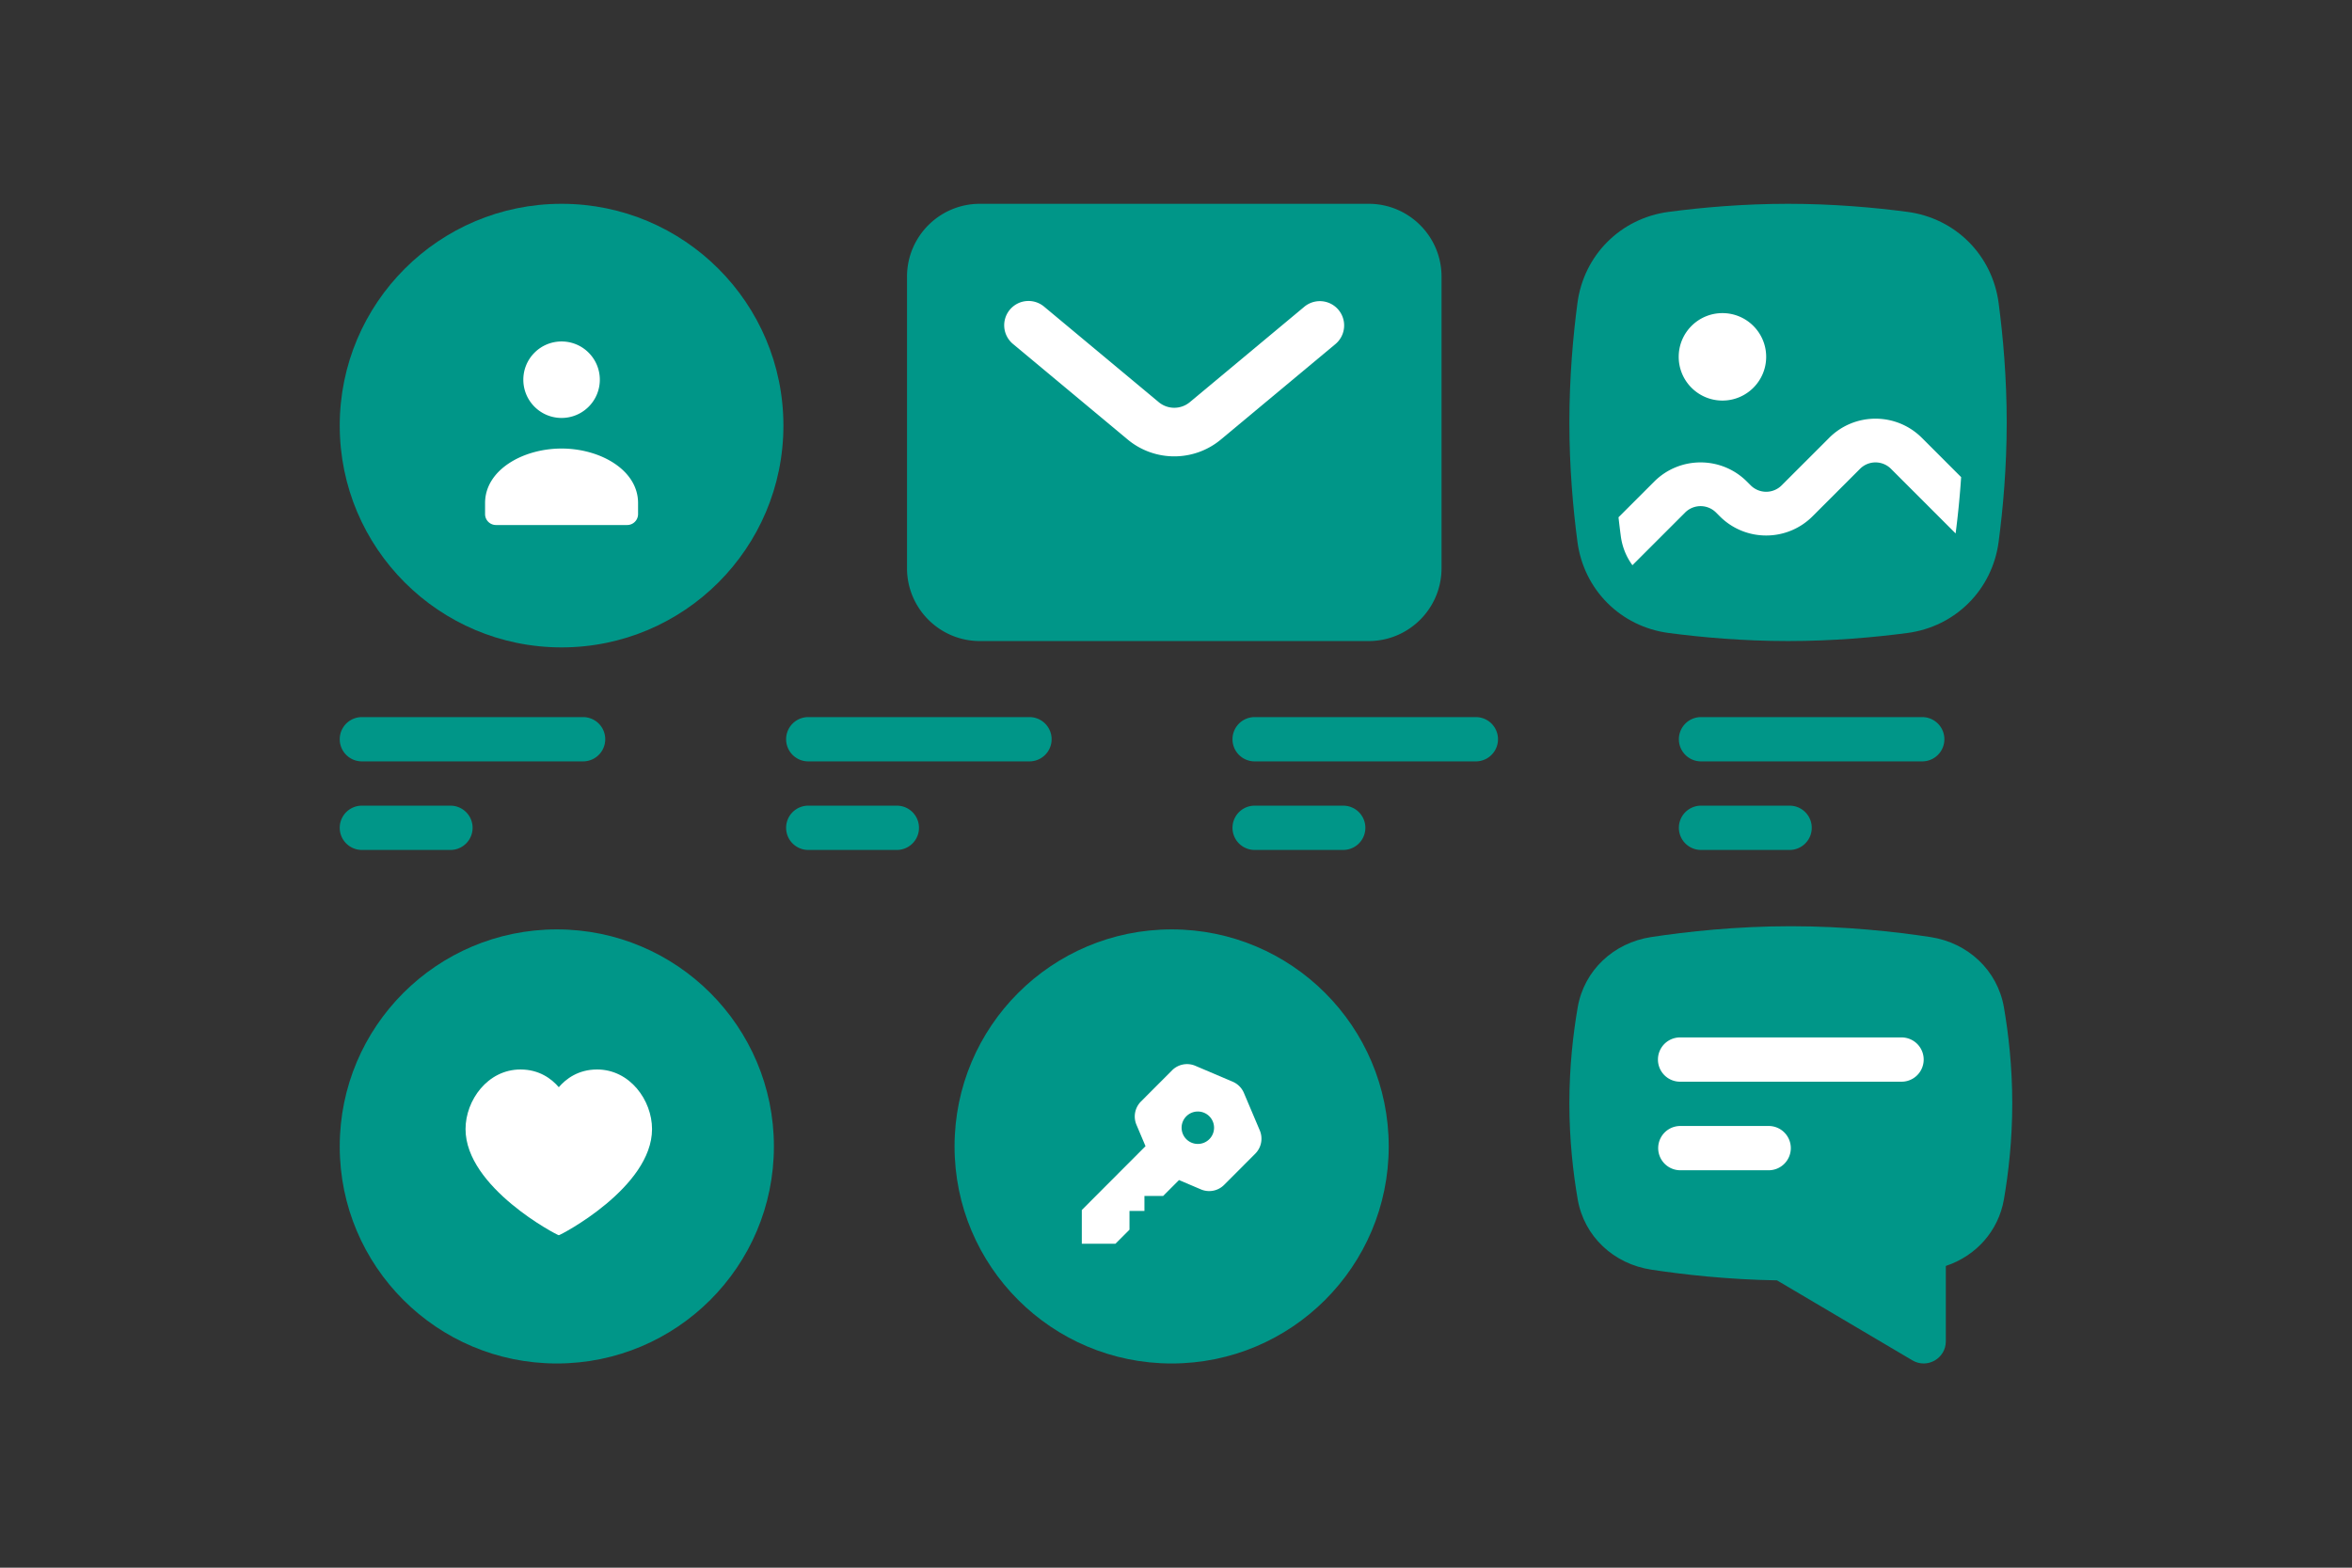 <svg width="900" height="600" viewBox="0 0 900 600" fill="none" xmlns="http://www.w3.org/2000/svg"><rect x="0" y="0" width="900" height="600" fill="#333333" stroke="none"/><path fill="transparent" d="M0 0h900v600H0z"/><path fill="#009688" d="M358.39 85.276h180.69v146.735H358.39z"/><path fill-rule="evenodd" clip-rule="evenodd" d="M523.719 96.594H374.963a9.297 9.297 0 0 0-9.297 9.298v111.567a9.296 9.296 0 0 0 9.297 9.297h148.756a9.297 9.297 0 0 0 9.298-9.297V105.892a9.298 9.298 0 0 0-9.298-9.297zM374.963 78c-15.404 0-27.892 12.488-27.892 27.892v111.567c0 15.404 12.488 27.892 27.892 27.892h148.756c15.404 0 27.892-12.488 27.892-27.892V105.892c0-15.404-12.488-27.892-27.892-27.892H374.963z" fill="#009688"/><path fill-rule="evenodd" clip-rule="evenodd" d="M386.415 118.535a9.297 9.297 0 0 1 13.094-1.191l43.88 36.567a9.298 9.298 0 0 0 11.904 0l43.88-36.567a9.298 9.298 0 0 1 11.904 14.285l-43.88 36.567c-10.344 8.619-25.368 8.619-35.712 0l-43.88-36.567a9.298 9.298 0 0 1-1.19-13.094z" fill="#fff"/><path fill="#009688" d="M616.547 94.024h135.782v135.782H616.547z"/><path fill-rule="evenodd" clip-rule="evenodd" d="M684.198 94.735c-16.335 0-31.393 1.347-43.48 2.944-10.878 1.436-19.08 9.639-20.517 20.516-1.596 12.087-2.943 27.145-2.943 43.48 0 16.336 1.347 31.394 2.943 43.481 1.437 10.877 9.639 19.08 20.517 20.516 12.087 1.597 27.145 2.944 43.48 2.944 16.336 0 31.394-1.347 43.481-2.944 10.877-1.436 19.08-9.639 20.516-20.516 1.596-12.087 2.944-27.145 2.944-43.481 0-16.335-1.348-31.393-2.944-43.48-1.436-10.877-9.639-19.08-20.516-20.516-12.087-1.597-27.145-2.944-43.481-2.944zm-45.671-13.647c-18.382 2.427-32.489 16.534-34.917 34.916-1.669 12.637-3.087 28.445-3.087 45.671 0 17.227 1.418 33.035 3.087 45.672 2.428 18.382 16.535 32.489 34.917 34.916 12.637 1.669 28.445 3.088 45.671 3.088 17.227 0 33.035-1.419 45.672-3.088 18.381-2.427 32.488-16.534 34.916-34.916 1.669-12.637 3.088-28.445 3.088-45.672 0-17.226-1.419-33.034-3.088-45.671-2.428-18.382-16.535-32.489-34.916-34.916C717.233 79.418 701.425 78 684.198 78c-17.226 0-33.034 1.419-45.671 3.088z" fill="#009688"/><path d="M659.097 153.308c9.242 0 16.735-7.493 16.735-16.735 0-9.243-7.493-16.735-16.735-16.735-9.243 0-16.735 7.492-16.735 16.735 0 9.242 7.492 16.735 16.735 16.735zm76.323 14.286 15.014 15.014a347.995 347.995 0 0 1-2.109 21.558l-24.739-24.739a8.366 8.366 0 0 0-11.833 0l-18.171 18.171c-9.803 9.803-25.697 9.803-35.5 0l-1.436-1.436a8.37 8.37 0 0 0-11.834 0l-20.158 20.158c-2.335-3.166-3.897-6.966-4.452-11.164-.302-2.29-.596-4.686-.873-7.178l13.65-13.649c9.803-9.803 25.697-9.803 35.5 0l1.436 1.435a8.368 8.368 0 0 0 11.834 0l18.17-18.17c9.803-9.804 25.698-9.803 35.501 0z" fill="#fff"/><path d="M611.064 431.273v-39.6l14.256-23.127 94.406-3.801 38.333 12.355 2.535 48.154-2.535 42.451-18.058 11.405-6.019 30.729-45.936-27.245-46.253-3.484-30.729-16.474v-31.363z" fill="#009688"/><path fill-rule="evenodd" clip-rule="evenodd" d="M727.631 472.291v26.216l-42.897-25.348-4.483-.073c-17.828-.292-33.873-2.087-45.87-3.913-7.571-1.152-12.832-6.436-13.975-13.071-1.585-9.203-2.935-20.862-2.935-33.818s1.35-24.616 2.935-33.819c1.143-6.635 6.404-11.919 13.975-13.071 13.122-1.996 31.066-3.953 50.88-3.953 19.815 0 37.759 1.957 50.881 3.953 7.571 1.152 12.832 6.436 13.975 13.071 1.585 9.203 2.935 20.863 2.935 33.819 0 12.956-1.35 24.615-2.935 33.818-.993 5.762-5.018 10.38-10.886 12.332l-11.6 3.857zm39.187-86.703c-2.459-14.276-13.806-24.77-28.127-26.949-13.722-2.087-32.546-4.146-53.43-4.146-20.883 0-39.707 2.059-53.429 4.146-14.321 2.179-25.669 12.673-28.128 26.949-1.713 9.95-3.181 22.589-3.181 36.696s1.468 26.746 3.181 36.695c2.459 14.276 13.807 24.77 28.128 26.949 12.553 1.91 29.377 3.796 48.141 4.103l51.821 30.621c5.648 3.338 12.784-.734 12.784-7.295v-28.842c11.469-3.813 20.13-13.281 22.24-25.536 1.714-9.949 3.182-22.588 3.182-36.695s-1.468-26.746-3.182-36.696z" fill="#009688"/><path fill-rule="evenodd" clip-rule="evenodd" d="M642.892 397.05a8.474 8.474 0 0 0 0 16.948h84.739a8.474 8.474 0 0 0 0-16.948h-84.739zm0 33.896a8.474 8.474 0 0 0 0 16.947h33.896a8.472 8.472 0 0 0 8.473-8.473 8.473 8.473 0 0 0-8.473-8.474h-33.896z" fill="#fff"/><path fill-rule="evenodd" clip-rule="evenodd" d="M650.902 274.456a8.473 8.473 0 1 0 0 16.947h84.739a8.474 8.474 0 0 0 0-16.947h-84.739zm0 33.895a8.474 8.474 0 0 0 0 16.948h33.896a8.474 8.474 0 0 0 0-16.948h-33.896zm-170.809-33.895a8.473 8.473 0 1 0 0 16.947h84.738a8.474 8.474 0 0 0 0-16.947h-84.738zm0 33.895a8.474 8.474 0 0 0 0 16.948h33.895a8.474 8.474 0 0 0 0-16.948h-33.895zm-170.81-33.895a8.472 8.472 0 0 0-8.473 8.473 8.473 8.473 0 0 0 8.473 8.474h84.739a8.474 8.474 0 0 0 0-16.947h-84.739zm0 33.895a8.473 8.473 0 0 0-8.473 8.474 8.473 8.473 0 0 0 8.473 8.474h33.896a8.474 8.474 0 0 0 0-16.948h-33.896zm-170.809-33.895a8.473 8.473 0 1 0 0 16.947h84.738a8.474 8.474 0 0 0 0-16.947h-84.738zm0 33.895a8.474 8.474 0 0 0 0 16.948h33.895a8.474 8.474 0 0 0 0-16.948h-33.895z" fill="#009688"/><circle r="84.888" transform="matrix(-1 0 0 1 214.888 162.888)" fill="#009688"/><path fill-rule="evenodd" clip-rule="evenodd" d="M244.16 192.587v4.177a4.18 4.18 0 0 1-4.181 4.177h-50.18a4.18 4.18 0 0 1-4.182-4.177v-4.243c0-12.64 14.46-20.852 29.272-20.852 14.811 0 29.271 8.216 29.271 20.852m-18.922-57.546c5.715 5.716 5.715 14.983 0 20.698-5.716 5.716-14.983 5.716-20.699 0-5.715-5.715-5.715-14.982 0-20.698 5.716-5.715 14.983-5.715 20.699 0z" fill="#fff"/><circle cx="213.069" cy="438.775" r="83.069" fill="#009688"/><path fill-rule="evenodd" clip-rule="evenodd" d="M228.478 409.323c12.587 0 21.028 11.814 21.028 22.816 0 22.333-35.043 40.618-35.682 40.618-.638 0-35.682-18.285-35.682-40.618 0-11.002 8.441-22.816 21.029-22.816 7.196 0 11.922 3.588 14.653 6.783 2.732-3.195 7.458-6.783 14.654-6.783z" fill="#fff"/><circle r="83.069" transform="matrix(-1 0 0 1 448.331 438.775)" fill="#009688"/><path fill-rule="evenodd" clip-rule="evenodd" d="M437.922 463.468v-5.735h7.155l6.074-6.088 8.385 3.569a8.073 8.073 0 0 0 8.887-1.732l11.91-11.936a8.128 8.128 0 0 0 1.728-8.906l-6.078-14.342a8.105 8.105 0 0 0-4.286-4.295l-14.309-6.092a8.078 8.078 0 0 0-8.887 1.732l-11.91 11.937a8.124 8.124 0 0 0-1.724 8.906l3.468 8.189-24.378 24.432v12.905h12.877l5.366-5.378v-7.17h5.722v.004z" fill="#fff"/><path fill-rule="evenodd" clip-rule="evenodd" d="M458.334 425.412c-3.423.014-6.201 2.793-6.187 6.216a6.195 6.195 0 0 0 6.216 6.187 6.204 6.204 0 0 0 6.201-6.202 6.203 6.203 0 0 0-6.201-6.201" fill="#009688"/></svg>
